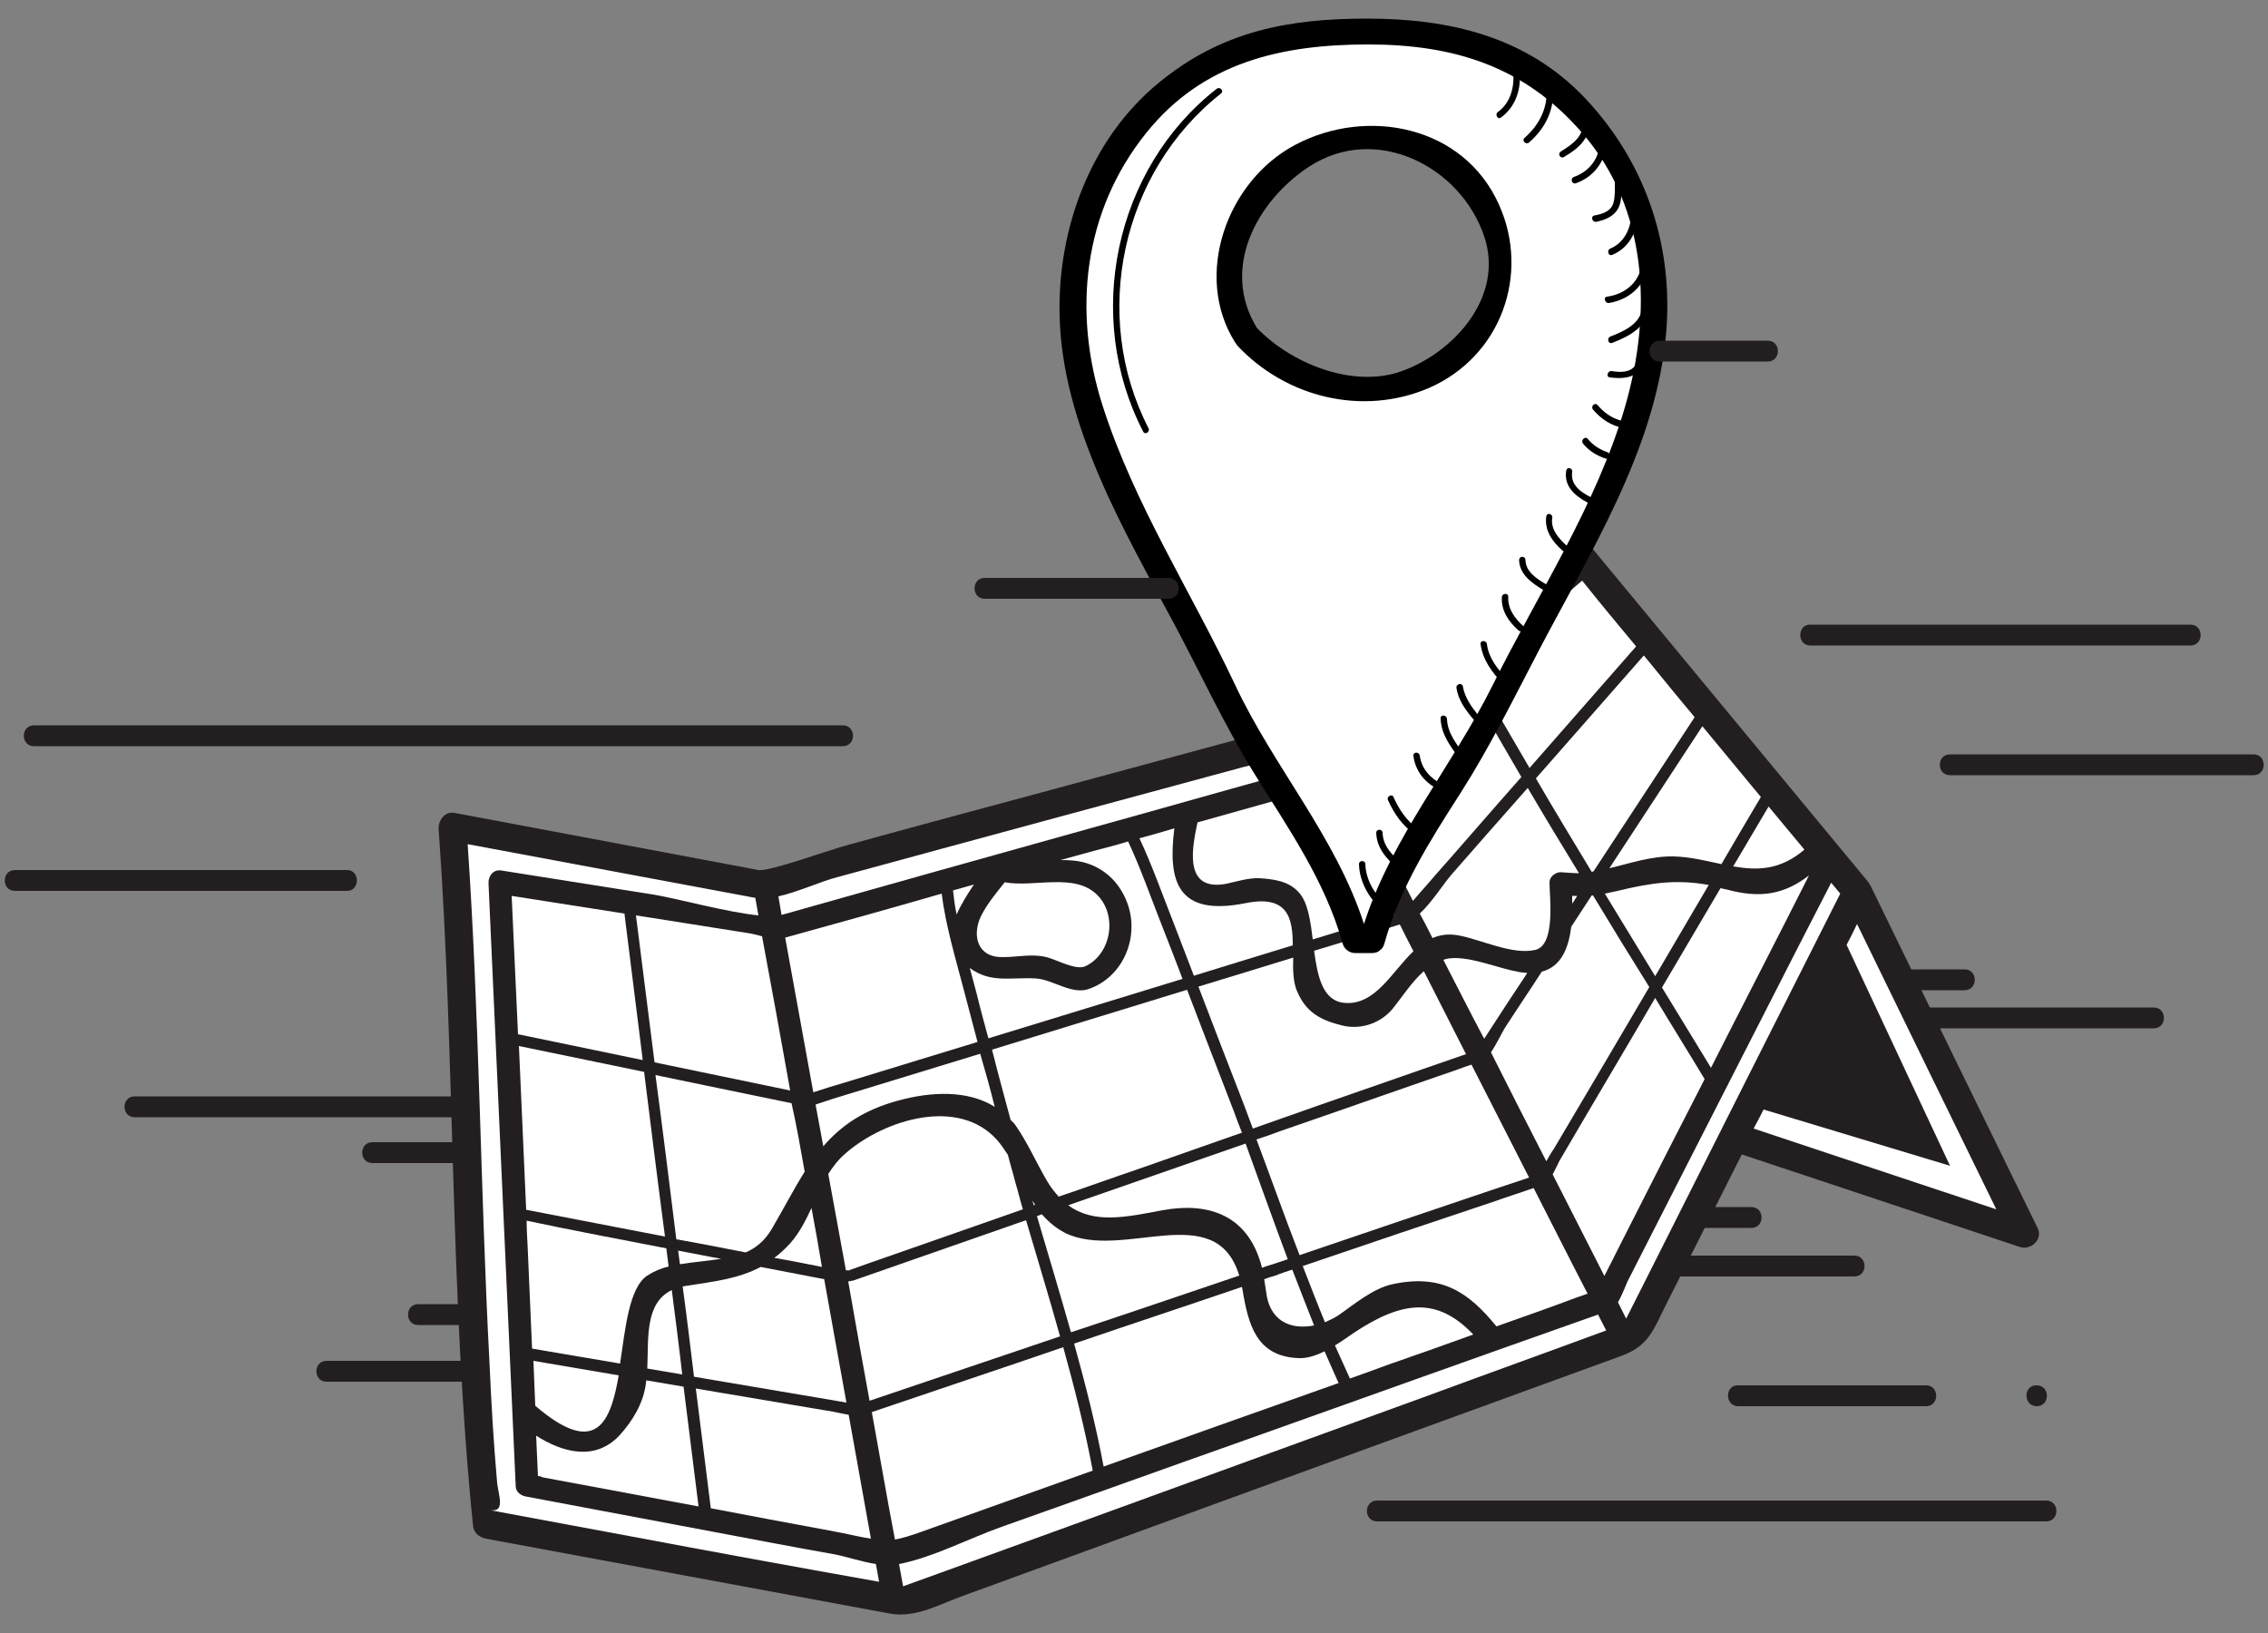 <svg id="Layer_1" xmlns="http://www.w3.org/2000/svg" viewBox="0 0 500 360"><rect x="0" y="0" width="500" height="360" fill="#808080" stroke="none"/><style>.st0{fill:#231f20}.st1{fill:#fff}</style><path class="st0" d="M449.2 270.7c-12.3-25.1-24.6-50.3-36.8-75.4-.1-.1-.2-.2-.2-.3-.1-.1-.1-.2-.2-.4L344.5 113c-1-1.3-3.1-1.7-4.4-.5-17 15.4-33.9 30.7-50.9 46.1 1.2-1.1-.2 0-2.6.7-4.5 1.2-8.9 2.4-13.4 3.6-14.5 3.9-29.1 7.9-43.6 11.8-14.1 3.8-28.3 7.6-42.4 11.5-4.6 1.2-17.6 6-20 5.6-22.3-4.2-44.7-8.4-67-12.6-2.2-.4-3.6 1.7-3.5 3.6 3.7 51.2 2.4 102.7 7.6 153.7.2 1.5 1.4 2.4 2.8 2.7 29.7 5.5 59.3 11 89 16.5 5.8 1.1 11.1-2.1 16.5-4 15.8-5.8 31.6-11.5 47.4-17.3l97.2-35.4c6.4-2.3 7.2-5.7 10.3-11.8l16.5-32.7c20.4 6.8 40.9 13.6 61.3 20.4 2.3.8 5.2-1.6 3.9-4.2z"/><path class="st1" d="M353.7 281.3c-3.8-7.5-7.6-14.9-11.4-22.4.6-1.1 1.1-2.2 1.5-3 7-12 14.1-23.9 21.1-35.9 3.6 6 7.3 11.9 10.9 17.9-5.9 11.5-11.8 23-17.6 34.5-1.5 3-3 5.9-4.5 8.9zM118.6 325.4c-.1-2.2-.2-4.4-.3-6.5 0-.8-.1-1.6-.1-2.4 5.8 3.7 13 5.7 18.4-.1 2.9-3.2 5.2-7 5.8-11.4 0-.2 0-.4.1-.7 2.7.5 5.5.9 8.2 1.4l3.3 26.4-27.3-5.1c-2.3-.4-4.7-.9-7-1.3-.4-.2-.7-.3-1.1-.3zM360.7 142.5c-7.8 8.9-15.7 17.9-23.5 26.8-4.1-7-8.2-14-12.1-21 7.9-6.8 15.8-13.5 23.7-20.3 3.9 4.9 7.9 9.7 11.9 14.5zM373.6 158.1c-7.4 11.3-14.9 22.7-22.3 34-.1 0-.3.1-.4.1-4.1-6.8-8.3-13.7-12.3-20.6 7.9-9 15.9-18.1 23.8-27.1 3.7 4.5 7.4 9.1 11.2 13.6zM388.2 175.7c-2.9 4.9-5.8 9.8-8.7 14.8-3.3-.7-6.8-1.6-10.5-1.7-5-.1-9.5 1.5-14.2 2.6 6.8-10.4 13.7-20.9 20.5-31.3l12.9 15.6zM397.8 187.3c-5.4 4.6-10.4 4.6-15.7 3.7l7.8-13.2c2.6 3.1 5.2 6.3 7.9 9.5zM279 279.2c-.3.1-.5.2-.8.3-.1-.6-.3-1.2-.5-1.8-3.3-10-11.6-12.7-21.4-10.9-8 1.5-15.1 3.1-20.8-1.1 13-4.5 26.1-9.1 39.1-13.6 3.1 8.5 6.1 17 9.3 25.5-1.6.5-3.2 1.1-4.9 1.6zM284.9 279.9c1.6 4.1 3.2 8.3 4.8 12.3-4.6.9-9.2-.5-10.4-6.3l-.6-3.9c.8-.3 1.7-.6 2.5-.8 1.2-.5 2.4-.9 3.7-1.3zM148.1 284.4c.8 6.2 1.6 12.4 2.3 18.6-2.6-.4-5.1-.9-7.7-1.3.3-6.6-.6-14.4 5.4-17.3zM150.5 283.6c.2 0 .4-.1.6-.1 6.4-1 11.7-1.6 16.6-4.2 4.7.9 9.3 1.8 14 2.7 1.6 9.1 3.3 18.2 4.9 27.2-1.2-.2-2.3-.4-3.5-.6-8.7-1.5-17.3-2.9-26-4.4-1.4-.2-2.7-.5-4.1-.7-.8-6.6-1.6-13.3-2.5-19.9zM346.6 199.2v-1.7h1.1c-.4.6-.7 1.2-1.1 1.7zM318.2 211.6c.8-.3 1.7-.4 2.7-.4 4.6.1 9.5 2.3 14.1 3.1.6.1 1.1.1 1.7.2-3.2 4.8-6.4 9.7-9.5 14.5-3.1-5.8-6-11.6-9-17.4zM344.4 192.3c-1.3-.2-2.8.9-2.8 2.2 0 3.2 1.4 13.8-3.1 14.9-5.1 1.2-12-2.3-17-3.2-2.2-.4-4.1-.1-5.7.6-.9-1.8-1.8-3.6-2.8-5.4 2.7-2.5 5.1-6.4 7-8.6 5.6-6.4 11.2-12.8 16.8-19.1 3.7 6.3 7.5 12.6 11.3 18.8-1.2 0-2.4-.1-3.7-.2zM311.6 209.7c-4.8 4.6-8.4 11.9-15.1 11.4-4.9-.4-6-5.7-6.8-11.5 6.3-1.9 12.6-3.8 18.9-5.8 1 2 2 4 3 5.9z"/><path class="st1" d="M285.9 218.4c2 4.8 5.2 6.5 10.1 7.7 4.3 1 8.8-.7 11.4-4.2 1.9-2.4 3.9-5.5 6.5-7.8l9.3 18.3c-.4.1-.8.3-1.2.4-5.5 1.9-11 3.8-16.4 5.7-9.8 3.4-19.6 6.8-29.4 10.3-.6-1.7-1.3-3.4-1.9-5.1-3.4-8.8-6.8-17.5-10.1-26.2 7-2.1 14-4.3 20.9-6.4-.1 2.7 0 5.4.8 7.3zM271.9 244.7c.6 1.6 1.2 3.3 1.9 5-7.6 2.7-15.2 5.3-22.8 8-5.9 2-11.7 4.1-17.6 6.1-.9-1-1.8-2.1-2.6-3.5-2.4-4.1-4.2-8.3-6.9-12.2-.3-.5-.7-.8-1.1-1.2-1.4-5.2-2.8-10.3-4.1-15.5 14.3-4.4 28.7-8.8 43-13.2 3.4 8.9 6.8 17.7 10.2 26.5zM186.5 280.1l-3.9-21.3c1.1-1.7 2.3-3.3 4-4.7 8.5-7.3 24.7-12.3 33.2-2.8.9 1 1.6 2.1 2.4 3.3.5 2 1.1 3.9 1.6 5.9.6 2 1.1 4.1 1.7 6.1-6.6 2.3-13.1 4.6-19.7 6.9-4.9 1.7-9.7 3.4-14.6 5.1l-4.2 1.5c-.1-.1-.3-.1-.5 0zM181.2 279.3c-3.5-.7-7-1.4-10.5-2 1.2-.9 2.3-1.9 3.5-3.2 2.1-2.4 3.4-5 4.7-7.8.8 4.3 1.6 8.7 2.3 13zM227.6 264.7l.6.9c-.1 0-.2.1-.3.1-.1-.3-.2-.7-.3-1z"/><path class="st1" d="M219.3 244c-6.1-3.8-14.2-3.3-21.2-1.4-7.8 2.1-12.7 5.6-16.6 10.1-.6-3.1-1.1-6.1-1.7-9.2 1.3-.4 2.6-.9 3.6-1.2 10.9-3.3 21.8-6.7 32.7-10 1.1 3.8 2.2 7.7 3.2 11.7zM177.4 258.3c-2.4 3.8-4.6 8.1-7.3 12.7-1.5 2.5-3.4 4.1-5.7 5.1-5.1-1-10.2-2-15.3-2.9-1.5-12.1-3-24.2-4.6-36.2 4.5.9 9 1.9 13.5 2.8 5.5 1.1 11 2.3 16.5 3.4 1.1 4.9 2 10 2.9 15.1zM157.3 277.2c.6.1 1.1.2 1.7.3-3 .5-6.1.7-9.1 1.2-.1-1-.3-2-.4-3l7.8 1.5zM187 282.5c.4-.1.7-.1 1.1-.2 12.7-4.4 25.4-8.9 38.1-13.3 2.5 8.5 5.1 17 7.5 25.6-14 4.7-28 9.5-42 14.2-1.6-8.8-3.2-17.6-4.7-26.3zM228.6 268.1c.4-.1.7-.3 1.1-.4 1.4 1.6 3 3 5.1 4.1 12.7 6.2 33.2-7.8 38.4 9.4-12.4 4.2-24.7 8.4-37.1 12.5-2.4-8.5-5-17.1-7.5-25.6zM277 251.2c1.8-.6 3.6-1.2 5.4-1.9 12.8-4.4 25.5-8.9 38.3-13.3 1.2-.4 2.4-.9 3.7-1.3 4.2 8.3 8.5 16.6 12.7 24.9l-9 3c-13.9 4.7-27.8 9.4-41.6 14.1-3.3-8.5-6.3-17-9.5-25.5zM340.9 256c-4.1-8-8.2-16-12.2-24 1.2-1.8 2.4-4.3 3-5.3 2.7-4.2 5.5-8.3 8.2-12.5 4.3-1.1 5.9-5.2 6.5-9.9l4.5-6.9h.3c4.1 6.8 8.2 13.5 12.4 20.2-7 11.9-14 23.8-21 35.6-.7 1-1.2 1.9-1.7 2.8zM353.8 197c.9-.2 1.8-.4 2.8-.6 7.4-1.8 13.1-2.6 20.1-1.3-3.9 6.7-7.9 13.4-11.8 20.1-3.7-6.1-7.4-12.1-11.1-18.2zM323.1 150c4 7.1 8.2 14.2 12.3 21.3-.3.3-.5.6-.8.9-6.2 7-12.3 14.1-18.5 21.1-1.5 1.8-3.1 3.5-4.6 5.3l-13.8-27c.2-.1.4-.2.5-.3 8.4-7.1 16.6-14.2 24.9-21.3zM307.4 201.6c-6 1.8-12 3.7-18 5.5-.5-4.2-1.1-8.3-3.1-10.4-2.2-2.5-5.6-2.9-8.7-3.1-2.2-.1-4.9.7-7.1 1.2-10 2-7.5-8.6-6.5-13.5 6.3-1.8 12.6-3.5 18.9-5.3 2.7-.7 6.7-1.2 10.3-2.3 4.8 9.3 9.5 18.6 14.2 27.9z"/><path class="st1" d="M274.6 199.1c9.4-1.9 10.4 3.4 10.4 9.3-7.3 2.2-14.6 4.5-21.8 6.7-1.4-3.7-2.9-7.5-4.3-11.2-2.5-6.3-4.8-12.9-7.7-19.1 2.6-.7 5.1-1.4 7.7-2.2-1.5 11.8.7 19.5 15.7 16.5zM248.7 185.5c2.8 6 5 12.3 7.4 18.4 1.6 4 3.1 8 4.6 11.9-14.3 4.4-28.5 8.7-42.8 13.1-.9-3.3-1.8-6.6-2.6-9.9-.5-1.8-1-3.7-1.5-5.6 4.6 3.4 9 2 14.5 2.3 3.8.2 8 3.7 11.8 2.3 7.6-2.7 11.2-11.5 8.4-19-1.6-4.2-4.6-7.3-8.9-8.7-1.9-.6-3.8-.7-5.8-.7 2.3-.6 4.6-1.3 6.9-1.9 2.7-.7 5.4-1.4 8-2.2z"/><path class="st1" d="M216.2 202.1c1.3-2.7 3.4-5.2 5.3-7.6 6.5 1.2 15.4-2.2 20.4 2.8 4.5 4.5 3.1 13-2.6 15.7-2.1 1-6.5-1.5-8.6-2-3.2-.8-6.3 0-9.6 0-5.7.1-6.8-4.8-4.9-8.9zM210.9 201.6c-.4-1.8-.6-3.5-.8-5.3 1.5-.4 3.1-.9 4.6-1.3-1.4 2.1-2.8 4.3-3.8 6.6zM207.6 197c.9 7.2 3.1 14.4 4.9 21.3l3 11.4c-9.7 3-19.4 5.9-29.1 8.9-2.4.7-4.7 1.4-7.1 2.2-2.1-11.4-4.1-22.7-6.2-34.1 11.6-3.2 23.1-6.4 34.5-9.7zM174.2 240.4c-10-2.1-19.9-4.1-29.9-6.2-1.4-10.8-2.7-21.6-4.1-32.4 1.1.2 2.1.3 3.2.5 7.2 1.1 14.3 2.3 21.5 3.4.8.1 1.9.4 3.1.7 2.1 11.3 4.2 22.7 6.2 34zM137.7 201.4v.3c1.3 10.7 2.7 21.3 4 32-9.2-1.9-18.3-3.8-27.5-5.7-.5-10.2-.9-20.3-1.4-30.5l24.9 3.9zM142 236.3c1.5 12.1 3 24.2 4.6 36.3-10.2-2-20.4-3.9-30.6-5.9-.5-12-1.1-24.1-1.6-36.1l27.6 5.7zM146.9 275.2c.2 1.3.3 2.7.5 4-1.7.4-3.3 1.1-4.7 2-4 2.7-4.8 11.4-6 19.4-6.5-1.1-12.9-2.2-19.4-3.3-.3-7.7-.7-15.3-1-23-.1-1.7-.2-3.4-.2-5.2 10.3 2.2 20.6 4.1 30.8 6.1zM136.4 303.2c-1.8 10.4-5 18.2-18.4 6.7-.1-3.3-.3-6.6-.4-9.9 6.2 1.1 12.5 2.1 18.8 3.2zM156.7 332.5l-3.3-26.4c1.6.3 3.1.5 4.7.8 8.5 1.4 17 2.9 25.5 4.3 1.1.2 2.3.5 3.5.7 1.6 9.1 3.3 18.2 4.9 27.3-2.2-.3-4.8-1-9.2-1.8-8.6-1.6-17.3-3.2-26.1-4.9zM192.2 311.3c14.1-4.8 28.2-9.5 42.2-14.3 2.5 9 4.8 18.1 6.5 27.2l-37.8 13.5c-2.5.9-4.2 1.4-5.8 1.7-1.8-9.4-3.4-18.8-5.1-28.1zM243.3 323.3c-1.7-9.1-4-18.1-6.5-27.1 12.3-4.2 24.7-8.3 37-12.5 0 .2.1.3.1.5 1.3 7.9 3.1 14.8 12.3 15.2 2 .1 4-.6 5.8-1.5 1 2.3 2.1 4.7 3.1 7-17.2 6.1-34.5 12.2-51.8 18.4zM297.6 303.9c-1.1-2.4-2.2-4.9-3.3-7.3 1.5-.9 2.9-1.9 4.2-2.8 10.7-7.1 18.4-7.9 26.3.4-6.4 2.3-12.8 4.6-19.2 6.8-2.7 1-5.4 2-8 2.9z"/><path class="st1" d="M329.9 292.4c-6.2-7.6-12.1-11.6-22.9-9.3-4.2.9-8.3 4.3-11.7 6.7-1 .7-2.1 1.2-3.2 1.7-1.7-4.1-3.3-8.3-4.9-12.4 14.1-4.8 28.3-9.6 42.4-14.3 2.8-1 5.7-1.9 8.5-2.9 4 7.8 7.9 15.6 11.9 23.3-.9.3-1.7.6-2.6.9-5.8 2.2-11.6 4.2-17.5 6.3zM377.2 235.4l-10.8-17.7 12.9-21.9c.5.1.9.2 1.4.3 7.4 2 12.6 1.1 18.1-3.1-7.1 14.1-14.4 28.2-21.6 42.4zM345.5 124.2c-16.4 14.1-32.9 28.2-49.3 42.2-.4.3-.6.5-.7.7-.7-1.3-1.4-2.7-2-4 16-14.5 32.1-29.1 48.1-43.6 1.3 1.5 2.6 3.1 3.9 4.7zM230.5 180.9c14.5-3.9 29.1-7.9 43.6-11.8 3.6-1 10.4-1.6 15.1-3.4.5.9.9 1.9 1.4 2.8l-8.4 2.4c-14.1 3.9-28.1 7.9-42.2 11.8-22.6 6.3-45.1 12.6-67.7 19-.2-1.4-.5-2.7-.7-4.1 4.5-1 9.6-3.4 12.9-4.2 15.3-4.2 30.6-8.3 46-12.5zM139.1 338.7c-9.5-1.8-19-3.5-28.5-5.3-.9-.2-1.7-.3-2.6-.5 3.5.6 1.9-3.2 1.6-6-.8-8.9-1.3-17.8-1.7-26.7-2-38-2.2-76.1-4.8-114.1 21.1 3.9 42.1 7.9 63.2 11.8h.2c.2 1.3.5 2.6.7 3.9-7-.7-17.8-3.7-23.2-4.6-11.2-1.8-22.3-3.5-33.5-5.3-1.8-.3-2.9 1.3-2.8 2.9 2 44.3 4 88.6 6 133 .1 1.2 1.2 1.9 2.2 2.1l41.4 7.8c9 1.7 17.9 3.4 26.9 5 2.5.5 5.8 1.6 8.9 2.1.2 1.3.5 2.6.7 3.9-.2 0-.4-.1-.6-.1-18-3.2-36-6.5-54.1-9.9zM209.9 345.8l-10.8 3.9c-.3-1.6-.6-3.3-.9-4.9 7.6-1.5 15.5-5.7 22.6-8.2 18.1-6.4 36.1-12.9 54.2-19.3 25.8-9.2 51.5-18.4 77.3-27.5.6 1.2 1.2 2.3 1.8 3.5-13 4.8-26.1 9.5-39.1 14.3-35 12.7-70 25.5-105.1 38.2zM364.5 278.8c-2 4-4 7.9-6 11.9l-1.8-3.6c.9-1.6 1.7-3.7 2.1-4.6 3.5-6.9 7.1-13.9 10.6-20.8 9-17.7 18.1-35.4 27.1-53.1 2.4-4.7 4.8-9.3 7.2-14 .7.8 1.3 1.6 2 2.4-13.7 27.2-27.5 54.5-41.2 81.8zM388.8 244.6l41.1 12.4-22.8-48.7c.8-1.5 1.6-3.1 2.3-4.6 10.2 21 20.5 42 30.7 62.9-17.8-5.9-35.7-11.9-53.5-17.8.8-1.5 1.5-2.8 2.2-4.2z"/><g><path class="st1" d="M304.4 6.9h-7.6c-34-1.9-60.5 26.5-60.5 59.8 0 29 20.8 59.8 33.4 85.7 8.8 19.5 23.9 34.6 29 54.8h3.8c5.1-20.3 20.1-35.1 29-54.8 12.6-25.8 33.4-56.7 33.4-85.7 0-33.3-26.5-61.7-60.5-59.8zM291.5 84c-6.1-2.4-11.4-3.7-15.6-8.9l-1.1-1.2c-9.4-13.2-.9-31.7 12.3-39.7 14.6-8.5 30.7-3.8 39.7 9.9C341.4 67.9 313.7 93 291.5 84z"/><path d="M349.4 21.6c-12.9-13.6-30-17.5-48-17.5-17.5 0-32.2 2.8-46 14.2-15.1 12.4-22.3 32.3-21.8 51.4.6 24.2 14.3 47.4 25.4 68.1 5.8 10.9 11 22.2 17.5 32.7 7.5 12.1 15.6 23.6 19.5 37.5.3 1.2 1.5 2.1 2.7 2.1h3.8c.7 0 1.3-.2 1.7-.6.5-.3.8-.8 1-1.5 3.4-12.2 10-22.6 16.8-33.2 6.5-10.2 11.7-20.8 17.3-31.5 11.1-21.2 25.1-43.4 27.8-67.8 2.3-20-3.8-39.2-17.7-53.9zm8.9 67.9c-6.3 21.8-19.2 41.3-29.2 61.5-8.9 17.9-22.3 33.6-28.4 52.7-6.2-19.2-19.9-34.6-28.4-52.7-9.7-20.6-22.2-39.7-29.2-61.5-6.7-20.8-4.3-42.9 9.6-60.2 12.5-15.6 29.9-19.5 48.9-19.5 18.9 0 34.5 4.8 47.2 19.5 14.6 16.8 15.4 39.7 9.5 60.2z"/><path d="M330.5 45.2c-7.8-17.6-29.2-21.6-44.9-13.3-15.2 8-22.6 28.9-13.3 43.6.1.1.2.3.3.4.1.1.1.1.1.2 10.8 11.6 27.8 15.7 42.4 9.4 15.9-7 22.2-25.1 15.4-40.3zm-21.7 36.7c-10.7 3.7-24.2-1.8-31.7-9.6-8-13-.2-27.8 11.4-35.5 14.7-9.7 33.5-.2 38.7 15.3 4.5 13.3-6.7 25.7-18.4 29.8z"/><g><path d="M333.6 15.9c.3 3.3-.6 6.8-3.4 8.8-.7.5 0 1.8.7 1.2 3.2-2.3 4.5-6.2 4.1-10.1 0-.8-1.5-.8-1.4.1zM340.9 18.9c.5 4.6-1.4 8.5-4.8 11.5-.7.6.3 1.6 1 1 3.7-3.2 5.8-7.6 5.2-12.5-.1-.9-1.5-.9-1.4 0zM348.8 26.3c.7 3.6-2 5.4-4.7 7.1-.8.5-.1 1.7.7 1.2 3.4-2 6.2-4.4 5.4-8.7-.2-.8-1.6-.5-1.4.4zM352.5 32.9c-.6 2.9-2.7 5.1-5.5 6.1-.9.3-.5 1.7.4 1.4 3.2-1.1 5.7-3.7 6.5-7.1.2-.9-1.2-1.3-1.4-.4zM356 40c0 1.6.1 3.2-.3 4.7-.5 1.9-2.5 2.5-4.2 2.8-.9.2-.5 1.5.4 1.4 1.9-.4 3.8-1.1 4.8-2.9 1-1.7.7-4.1.7-6 0-.9-1.4-.9-1.4 0zM359.5 46c.5 3.5-1.1 7.4-4.5 8.8-.8.3-.5 1.7.4 1.4 4-1.6 6.1-6 5.6-10.1-.3-1-1.7-1-1.5-.1zM362 57.3c-.1 4.5-3.4 7.5-7.7 8.1-.9.1-.5 1.5.4 1.4 4.9-.8 8.6-4.4 8.7-9.5 0-.9-1.4-.9-1.4 0zM362 68c-.4 3.5-4.2 5.1-7 6.2-.8.3-.5 1.7.4 1.4 3.6-1.4 7.6-3.4 8.1-7.6 0-.9-1.4-.9-1.5 0zM354.9 83.2c2.5.3 5.2.3 6.8-1.9.5-.7-.7-1.4-1.2-.7-1.2 1.6-3.4 1.5-5.2 1.2-.9-.1-1.3 1.3-.4 1.4zM351.2 90.3c1.7 2 4 3.6 6.6 4 .9.1 1.3-1.2.4-1.4-2.4-.4-4.4-1.7-6-3.6-.6-.7-1.6.3-1 1zM349 97.8c1.3 1.6 3.1 2.7 5 3.3.9.3 1.2-1.1.4-1.4-1.7-.6-3.2-1.5-4.4-3-.6-.6-1.6.4-1 1.1zM345.3 103.7c-.6 3.5 1.9 5.6 4.7 7.1.8.4 1.5-.8.7-1.2-2.2-1.1-4.5-2.7-4.1-5.5.2-.9-1.1-1.3-1.3-.4zM340.9 113.8c-.5 3.1 1.4 5.7 3.6 7.6.7.6 1.7-.4 1-1-1.8-1.6-3.7-3.7-3.3-6.2.2-.9-1.1-1.3-1.3-.4zM334.9 123.5c.1 3.2 2.9 5.1 5.4 6.6.8.5 1.5-.8.7-1.2-2-1.2-4.6-2.7-4.7-5.4 0-1-1.4-1-1.4 0zM331.1 131.6c-.2 3 1.5 5.5 3.7 7.4.7.6 1.7-.4 1-1-1.9-1.7-3.4-3.8-3.3-6.4.1-.9-1.3-.9-1.4 0zM326.4 142c.5 3.5 2.5 6.2 4.9 8.7.6.7 1.6-.4 1-1-2.1-2.1-4.1-4.6-4.5-7.7-.1-.9-1.5-.9-1.4 0zM321.1 151.7c.4 2.8 2.2 5.1 4 7.2.6.7 1.6-.3 1-1-1.6-1.9-3.2-4.1-3.6-6.6-.2-.9-1.6-.5-1.4.4zM317.6 158.4c.1 3.5 2.2 6.2 4.2 8.9.5.7 1.8 0 1.2-.7-1.8-2.4-3.9-5-4-8.1-.1-1-1.5-1-1.4-.1zM311.6 166.6c.4 3.4 2.6 6.1 5.7 7.5.8.4 1.5-.8.7-1.2-2.6-1.2-4.6-3.4-5-6.3-.1-.9-1.5-.9-1.4 0zM306 176.4c1.3 2.9 3.2 5.7 5.9 7.5.8.5 1.5-.7.7-1.2-2.5-1.7-4.2-4.3-5.4-7-.3-.8-1.6-.1-1.2.7zM303.4 183.6c.1 3.3 2.2 5.7 4.6 7.7.7.6 1.7-.4 1-1-2.1-1.8-4.1-3.8-4.2-6.7 0-.9-1.4-.9-1.4 0zM299.6 190.5c.1 3.8 2.1 7.4 4.9 9.9.7.6 1.7-.4 1-1-2.5-2.3-4.4-5.5-4.5-8.9 0-.9-1.4-.9-1.4 0zM253.2 94.4c-12.8-24.8-6-56.5 16-73.8.7-.6-.3-1.6-1-1-22.5 17.6-29.3 50.2-16.2 75.5.4.9 1.6.1 1.2-.7z"/></g></g><g><path class="st0" d="M399.1 142.3h83.8c3 0 3-4.6 0-4.6h-83.8c-2.9-.1-3 4.6 0 4.6z"/></g><g><path class="st0" d="M429.9 170.9h66.9c3 0 3-4.6 0-4.6h-66.9c-3 0-3 4.6 0 4.6z"/></g><g><path class="st0" d="M185.8 159.9H7.5c-3 0-3 4.6 0 4.6h178.3c3 0 3-4.6 0-4.6z"/></g><g><path class="st0" d="M76.5 191.8H3.3c-3 0-3 4.6 0 4.6h73.2c2.9 0 2.9-4.6 0-4.6z"/></g><g><path class="st0" d="M303.6 335.4h147.5c3 0 3-4.6 0-4.6H303.6c-3 0-3 4.6 0 4.6z"/></g><g><path class="st0" d="M383.2 310h41.4c3 0 3-4.6 0-4.6h-41.4c-3-.1-3 4.6 0 4.6z"/></g><g><path class="st0" d="M449 310c3 0 3-4.6 0-4.6-3-.1-3 4.6 0 4.6z"/></g><g><path class="st0" d="M103.5 300H72c-3 0-3 4.6 0 4.6h31.5c3 0 3-4.6 0-4.6z"/></g><g><path class="st0" d="M102.3 287.5H92.2c-3 0-3 4.6 0 4.6h10.1c3 0 3-4.6 0-4.6z"/></g><g><path class="st0" d="M99.9 241.7H29.7c-3 0-3 4.6 0 4.6h70.2c3 0 3-4.6 0-4.6z"/></g><g><path class="st0" d="M101.1 251.8h-19c-3 0-3 4.6 0 4.6h19c3 0 3-4.6 0-4.6z"/></g><g><path class="st0" d="M424.2 226.7h50.6c3 0 3-4.6 0-4.6h-50.6c-3-.1-3 4.6 0 4.6z"/></g><g><path class="st0" d="M421.2 218.3h11.9c3 0 3-4.6 0-4.6h-11.9c-3 0-3 4.6 0 4.6z"/></g><g><path class="st0" d="M368.9 281.4h39.9c3 0 3-4.6 0-4.6h-39.9c-3 0-3 4.6 0 4.6z"/></g><g><path class="st0" d="M375.4 270.7h10.7c3 0 3-4.6 0-4.6h-10.7c-3 0-3 4.6 0 4.6z"/></g><g><path class="st0" d="M257.6 127.4h-40.5c-3 0-3 4.6 0 4.6h40.5c3 .1 3-4.6 0-4.6z"/></g><g><path class="st0" d="M365.9 79.7h23.8c3 0 3-4.6 0-4.6h-23.8c-3 0-3 4.6 0 4.6z"/></g></svg>